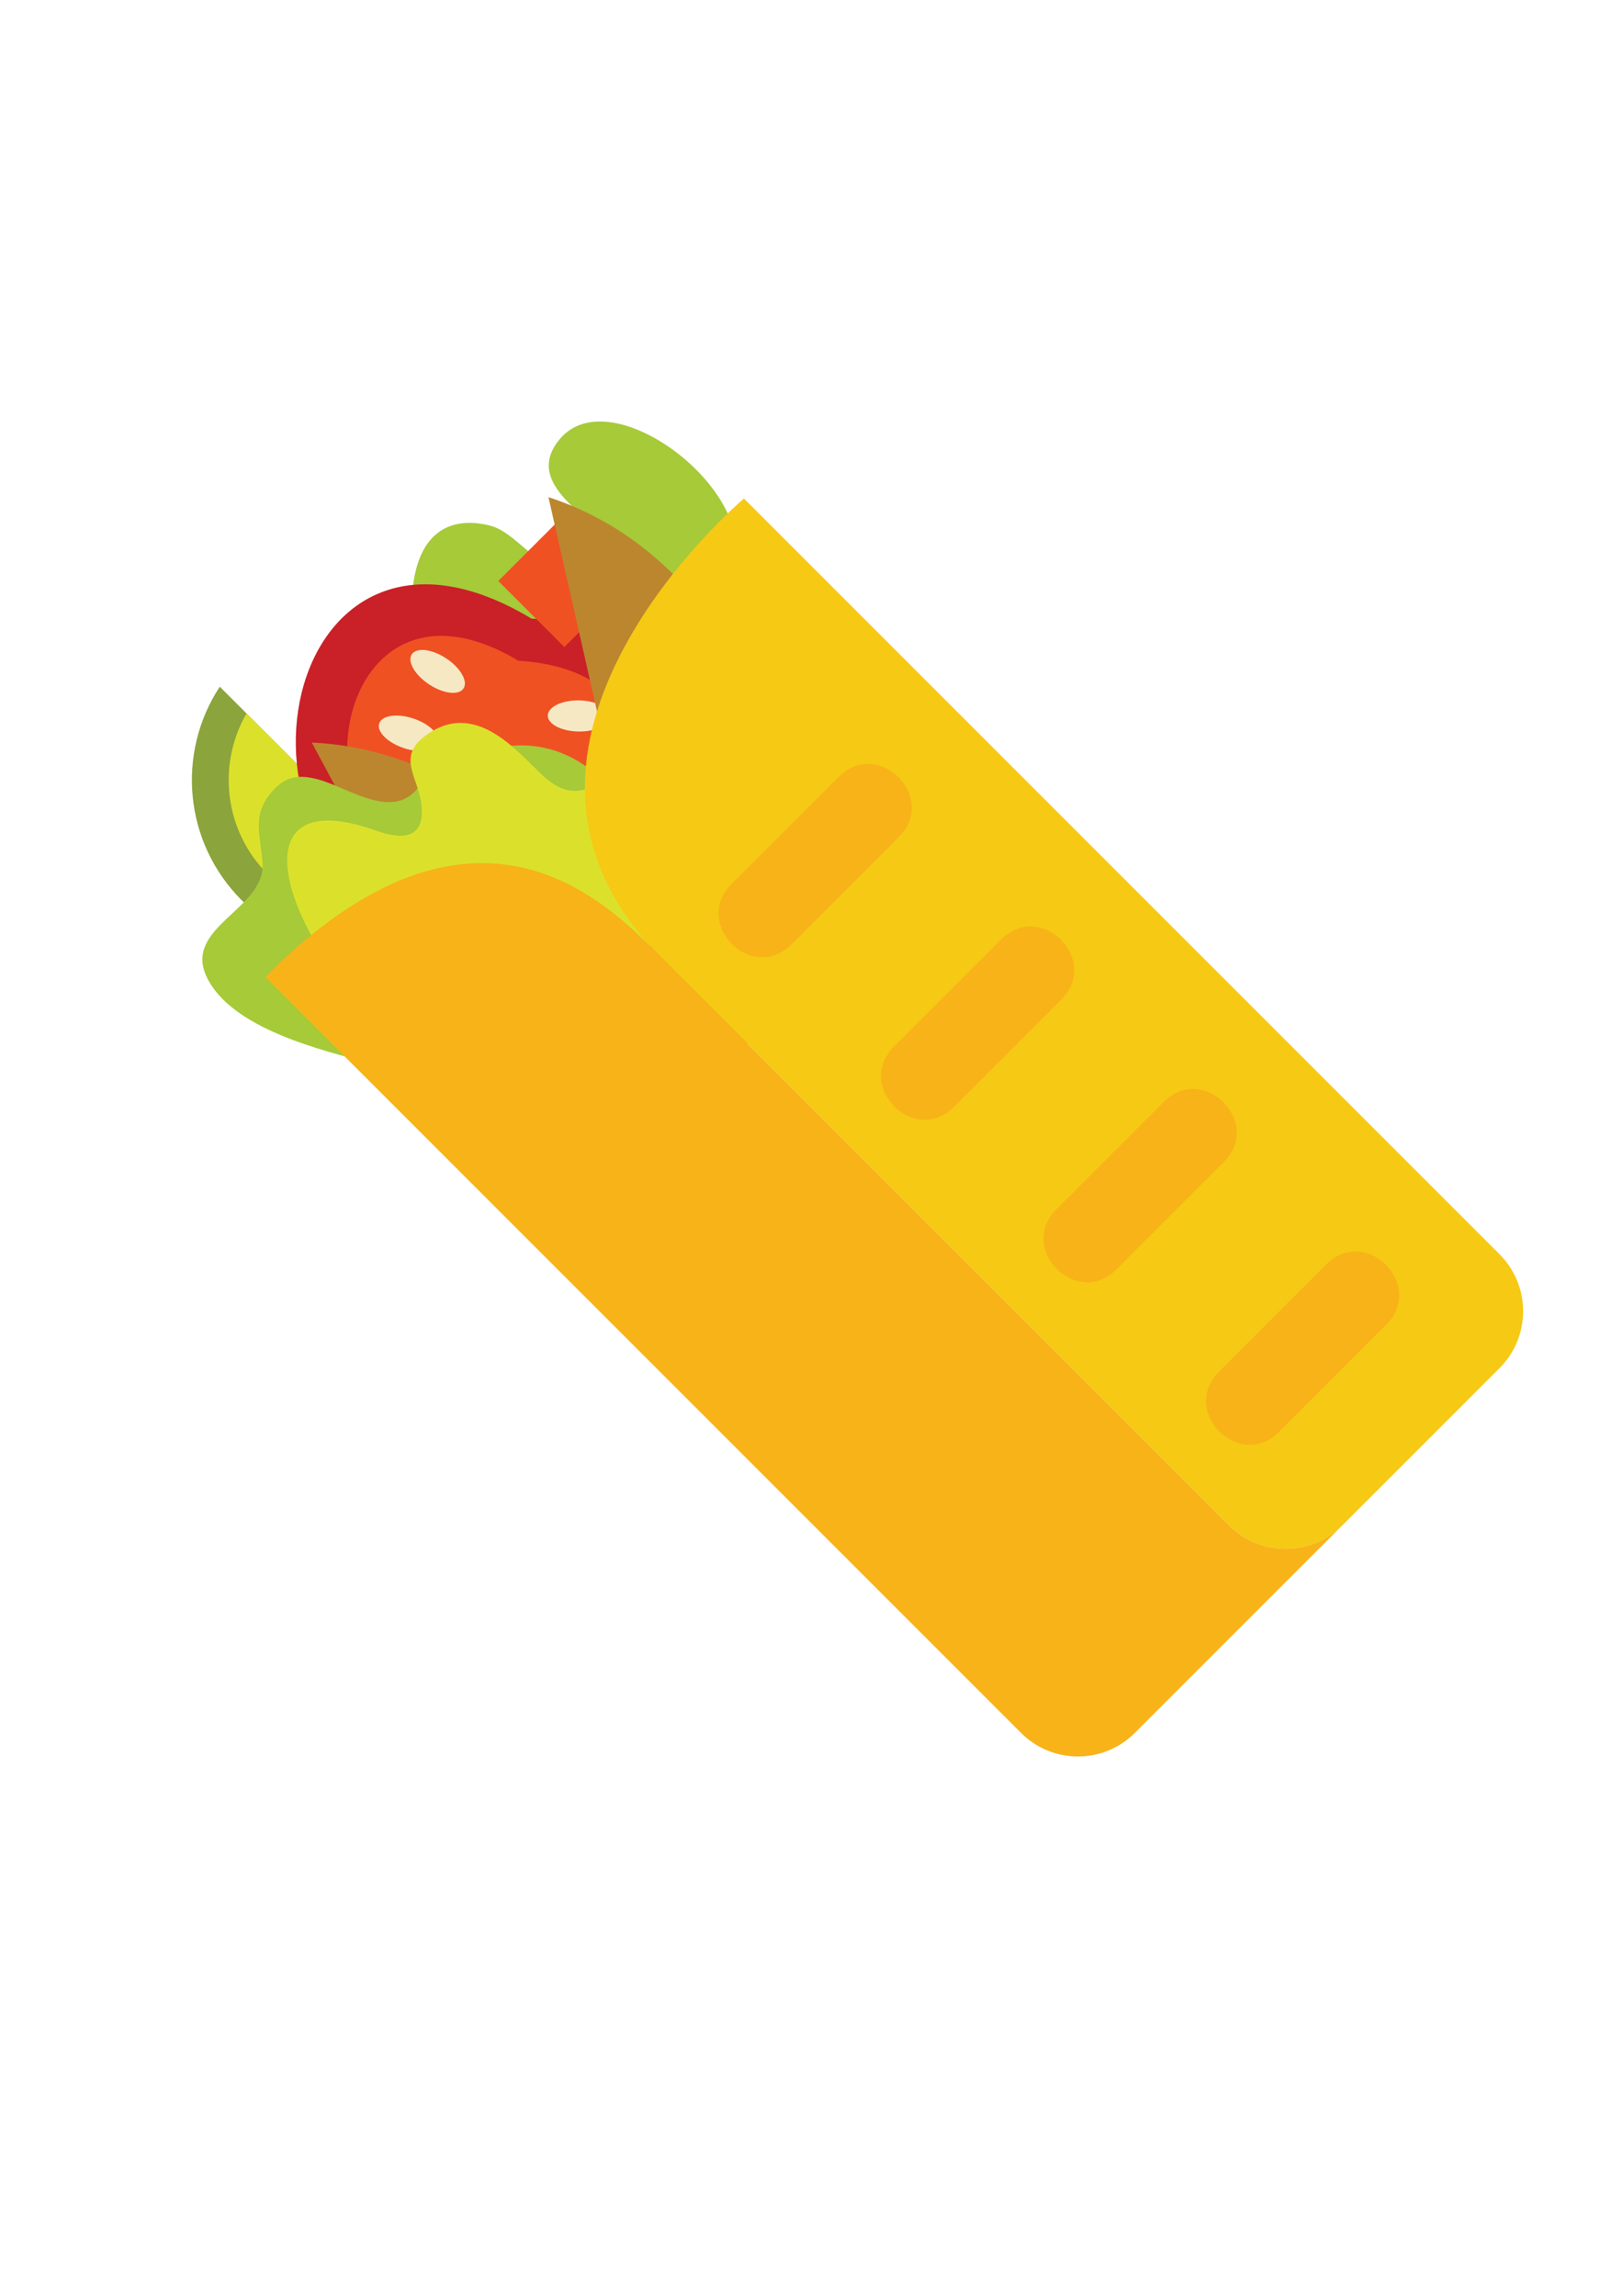 <?xml version="1.0" encoding="UTF-8" standalone="no"?>
<!-- Created with Inkscape (http://www.inkscape.org/) -->

<svg
   width="210mm"
   height="297mm"
   viewBox="0 0 210 297"
   version="1.1"
   id="svg1"
   inkscapeVersion="1.3 (0e150ed6c4, 2023-07-21)"
   sodipodiDocname="wrap.svg"
   xmlnsSnkscape="http://www.inkscape.org/namespaces/inkscape"
   xmlnsSodipodi="http://sodipodi.sourceforge.net/DTD/sodipodi-0.dtd"
   xmlns="http://www.w3.org/2000/svg"
   xmlnsSvg="http://www.w3.org/2000/svg">
  <sodipodiNamedview
     id="namedview1"
     pagecolor="#ffffff"
     bordercolor="#000000"
     borderopacity="0.25"
     inkscapeShowpageshadow="2"
     inkscapePageopacity="0.0"
     inkscapePagecheckerboard="0"
     inkscapeDeskcolor="#d1d1d1"
     inkscapeDocument-units="mm"
     inkscapeZoom="0.517"
     inkscapeCx="380.918"
     inkscapeCy="573.311"
     inkscapeWindow-width="1920"
     inkscapeWindow-height="1017"
     inkscapeWindow-x="-8"
     inkscapeWindow-y="-8"
     inkscapeWindow-maximized="1"
     inkscapeCurrent-layer="g272" />
  <defs
     id="defs1" />
  <g
     inkscapeLabel="Warstwa 1"
     inkscapeGroupmode="layer"
     id="layer1">
    <g
       id="g272"
       transform="matrix(0.265,0,0,0.265,-423.891,-387.879)">&#10;	&#10;	&#10;<g
   id="g406"
   transform="translate(-1231.72,1238.566)">&#10;	<path
   style="fill:#a6ca38"
   d="m 3032.543,529.809 c 1.415,24.602 -92.887,58.542 53.611,97.737 13.649,-16.442 98.646,-113.289 103.029,-125.739 12.886,-36.592 -59.627,-92.602 -84.681,-62.17 -18.937,23.003 19.573,38.117 18.664,48.235 -0.768,8.538 -9.81,13.38 -17.694,13.626 -13.477,0.417 -22.167,-16.636 -35.104,-19.838 -21.639,-5.355 -40.283,5.236 -37.825,48.149 z"
   id="path384" />
&#10;	<g
   id="g386">&#10;		<path
   style="fill:#8ba43c"
   d="m 3053.563,675.292 c -32.206,21.218 -75.906,17.657 -104.247,-10.681 -28.339,-28.339 -31.912,-72.054 -10.694,-104.259 z"
   id="path385" />
&#10;		<path
   style="fill:#dbe12b"
   d="m 3040.498,662.229 c -24.867,14.401 -57.216,10.941 -78.48,-10.322 -21.274,-21.275 -24.732,-53.625 -10.331,-78.491 z"
   id="path386" />
&#10;	</g>
&#10;	<g
   id="g397">&#10;		<path
   style="fill:#ca2027"
   d="m 3090.793,527.102 c -123.26,-74.065 -160.146,119.71 -47.818,154.477 112.364,34.779 191.36,-145.952 47.818,-154.477 z"
   id="path387" />
&#10;		<path
   style="fill:#ef5123"
   d="m 3084.404,547.689 c -89.553,-53.79 -116.338,86.99 -34.721,112.242 81.633,25.255 139.031,-106.033 34.721,-112.242 z"
   id="path388" />
&#10;		<path
   style="fill:#f7e8c4"
   d="m 3051.86,652.91 c -4.009,-1.245 -5.245,-8.727 -2.783,-16.696 2.474,-7.995 7.717,-13.447 11.74,-12.211 3.996,1.241 5.22,8.728 2.773,16.706 -2.477,7.976 -7.72,13.447 -11.73,12.201 z"
   id="path389" />
&#10;		<g
   id="g396">&#10;			<g
   id="g392">&#10;				<path
   style="fill:#f7e8c4"
   d="m 3057.62,561.223 c -2.316,3.515 -9.842,2.604 -16.808,-1.988 -6.978,-4.608 -10.741,-11.196 -8.433,-14.694 2.313,-3.505 9.836,-2.598 16.812,2.008 6.962,4.593 10.738,11.168 8.429,14.674 z"
   id="path390" />
&#10;				<path
   style="fill:#f7e8c4"
   d="m 3045.148,587.937 c -1.348,3.967 -8.848,5.035 -16.772,2.367 -7.906,-2.671 -13.235,-8.038 -11.917,-12.012 1.354,-3.994 8.855,-5.045 16.78,-2.372 7.911,2.659 13.233,8.039 11.909,12.017 z"
   id="path391" />
&#10;				<path
   style="fill:#f7e8c4"
   d="m 3046.173,610.74 c 1.185,4.027 -4.358,9.201 -12.38,11.551 -8.015,2.333 -15.465,0.977 -16.659,-3.059 -1.186,-4.029 4.365,-9.194 12.385,-11.543 8.016,-2.35 15.491,-0.98 16.654,3.051 z"
   id="path392" />
&#10;			</g>
&#10;			<g
   id="g395">&#10;				<path
   style="fill:#f7e8c4"
   d="m 3098.78,574.393 c -0.079,4.207 6.635,7.711 14.993,7.843 8.36,0.13 15.183,-3.162 15.253,-7.338 0.07,-4.193 -6.658,-7.725 -14.996,-7.863 -8.346,-0.12 -15.174,3.165 -15.25,7.358 z"
   id="path393" />
&#10;				<path
   style="fill:#f7e8c4"
   d="m 3093.976,603.477 c -1.147,4.035 4.443,9.159 12.483,11.429 8.06,2.264 15.491,0.85 16.639,-3.188 1.138,-4.037 -4.444,-9.149 -12.497,-11.429 -8.025,-2.273 -15.488,-0.849 -16.625,3.188 z"
   id="path394" />
&#10;				<path
   style="fill:#f7e8c4"
   d="m 3080.241,621.703 c -3.226,2.669 -1.59,10.058 3.712,16.538 5.294,6.444 12.207,9.545 15.46,6.877 3.25,-2.654 1.594,-10.049 -3.692,-16.507 -5.285,-6.484 -12.212,-9.552 -15.48,-6.908 z"
   id="path395" />
&#10;			</g>
&#10;		</g>
&#10;	</g>
&#10;	<path
   style="fill:#bb862e"
   d="m 3116.446,666.357 -46.46,82.079 -86.453,-160.813 c 55.96,2.485 102.374,36.059 132.913,78.734 z"
   id="path397" />
&#10;	<path
   style="fill:#a6ca38"
   d="m 3013.1,744.423 113.849,-137.161 c -42.233,-42.057 -90.812,1.53 -91.818,2.796 -12.354,15.505 -34.089,-0.526 -48.236,-4.371 -10.44,-2.838 -16.885,-1.439 -23.694,6.992 -9.047,11.205 -4.475,20.706 -3.713,34.006 1.285,22.309 -38.826,30.997 -27.283,55.335 12.089,25.492 56.872,35.977 80.895,42.403 z"
   id="path398" />
&#10;	<path
   style="fill:#dbe12b"
   d="m 3094.271,774.482 c 19.664,-27.957 108.563,-150.762 109.298,-155.351 1.639,-10.228 -24.194,-50.343 -67.97,-19.729 -13.286,9.293 -22.379,17.241 -36.063,7.049 -10.919,-8.135 -31.809,-39.195 -56.897,-24.534 -19.53,11.416 -7.109,21.61 -5.541,36.158 1.858,17.231 -10.242,16.808 -21.853,12.641 -95.531,-34.282 -18.631,117.644 79.026,143.766 z"
   id="path399" />
&#10;	&#10;		<rect
   x="3084.586"
   y="486.119"
   transform="matrix(0.707,-0.707,0.707,0.707,550.116,2345.874)"
   style="fill:#ef5123"
   width="44.038"
   height="45.619"
   id="rect399" />
&#10;	<path
   style="fill:#bb862e"
   d="m 3164.226,755.087 c 92.367,-24.659 69.428,-243.461 -65.128,-287.25 z"
   id="path400" />
&#10;	<path
   style="fill:#f6c914"
   d="m 3563.502,892.986 -76.711,76.71 c -15.327,15.326 -40.203,15.326 -55.531,0 L 3154.183,692.62 c -103.124,-103.126 40.368,-224.116 40.368,-224.116 l 368.951,368.951 c 15.324,15.324 15.338,40.193 0,55.531 z"
   id="path401" />
&#10;	<path
   style="fill:#f7b318"
   d="m 3217.858,686.041 c -19.469,19.469 -48.672,-9.994 -29.333,-29.333 l 52.243,-52.245 c 19.455,-19.456 48.715,9.954 29.335,29.334 z"
   id="path402" />
&#10;	<path
   style="fill:#f7b318"
   d="m 3297.201,765.382 c -19.471,19.467 -48.676,-9.996 -29.337,-29.334 l 52.241,-52.243 c 19.461,-19.459 48.717,9.954 29.333,29.335 z"
   id="path403" />
&#10;	<path
   style="fill:#f7b318"
   d="m 3376.54,844.721 c -19.468,19.471 -48.674,-9.996 -29.337,-29.333 l 52.245,-52.245 c 19.457,-19.458 48.713,9.956 29.333,29.336 z"
   id="path404" />
&#10;	<path
   style="fill:#f7b318"
   d="m 3455.879,924.063 c -19.471,19.467 -48.674,-9.996 -29.337,-29.336 l 52.245,-52.245 c 19.457,-19.457 48.713,9.956 29.333,29.336 z"
   id="path405" />
&#10;	<path
   style="fill:#f7b318"
   d="m 3486.791,969.696 -101.401,101.4 c -15.324,15.328 -40.204,15.328 -55.532,0 l -368.949,-368.951 8.065,-8.063 c 103.706,-96.763 166.636,-20.037 190.75,4.078 l 271.536,271.536 c 15.328,15.327 40.204,15.327 55.531,0 z"
   id="path406" />
&#10;</g>
</g>
  </g>
</svg>
